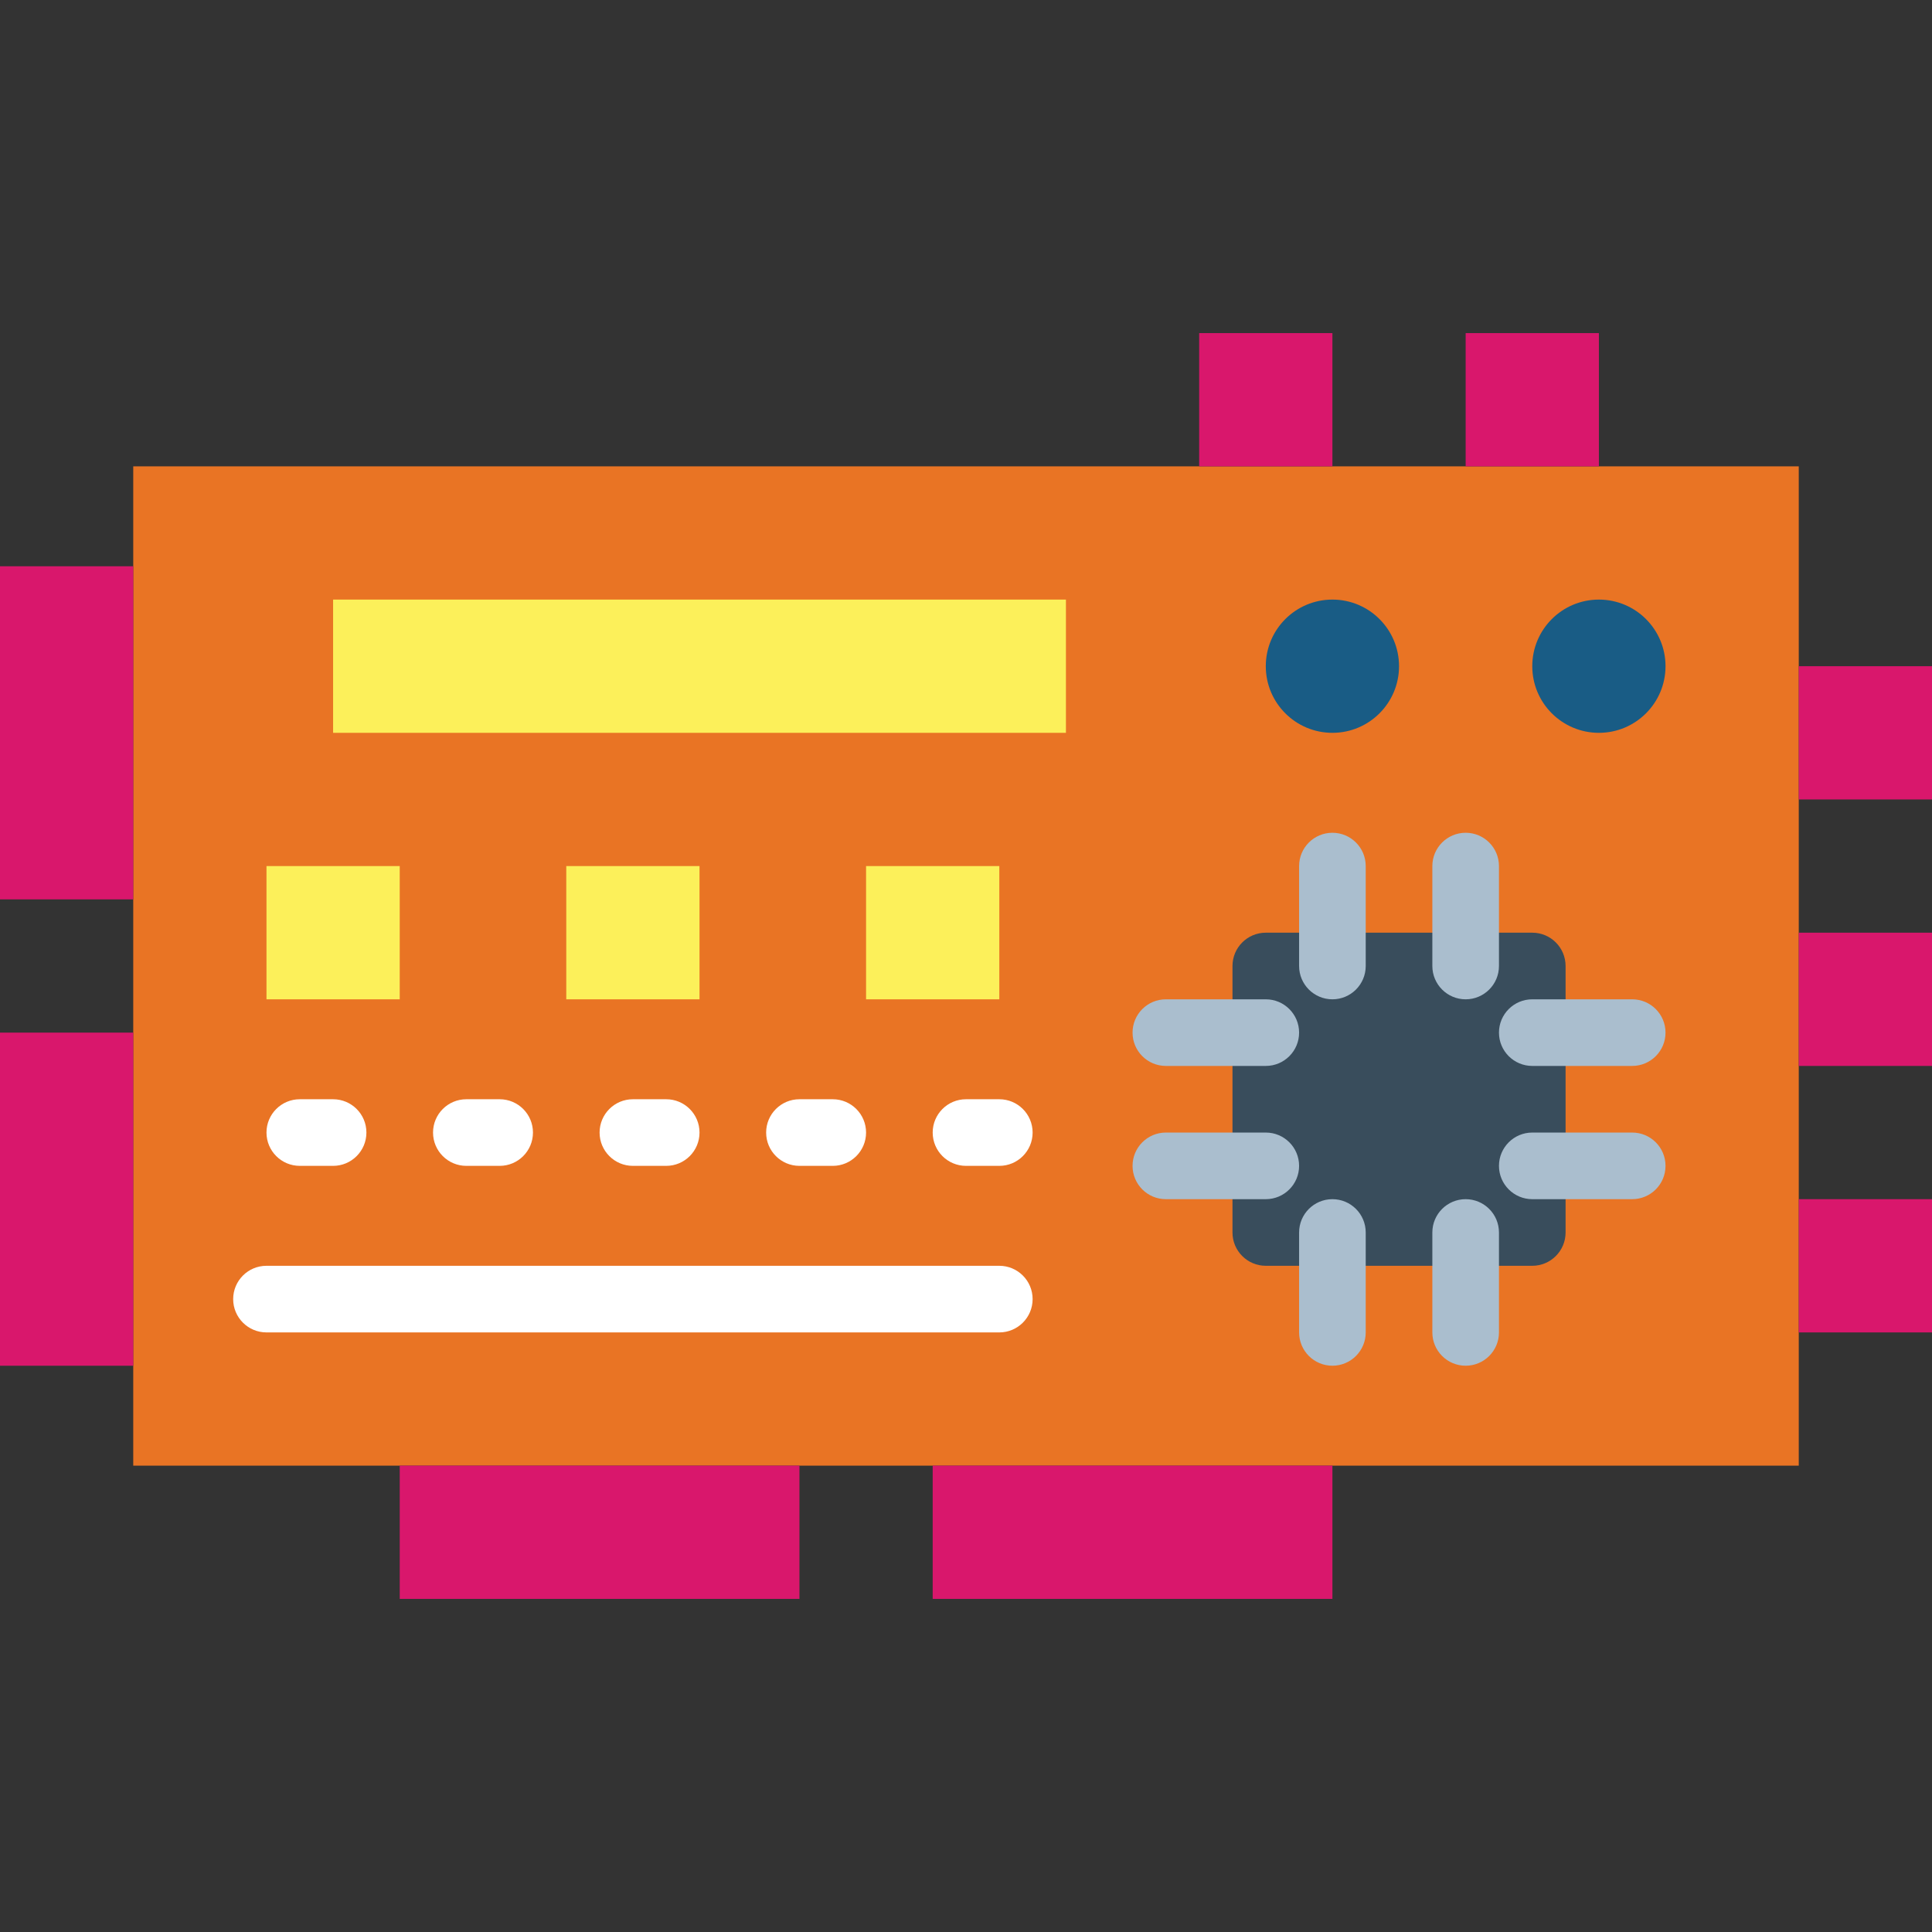 <svg height="464pt" viewBox="0 -80 464 464" width="464pt" xmlns="http://www.w3.org/2000/svg"><rect x="0" y="-80" width="464" height="464" fill="#333333" stroke="none"/><path d="m32 32h400v240h-400zm0 0" fill="#e97424"/><path d="m0 56h32v80h-32zm0 0" fill="#d9176c"/><path d="m0 168h32v80h-32zm0 0" fill="#d9176c"/><path d="m80 64h176v32h-176zm0 0" fill="#fcf05a"/><path d="m336 80c0 8.836-7.164 16-16 16s-16-7.164-16-16 7.164-16 16-16 16 7.164 16 16zm0 0" fill="#195c85"/><path d="m400 80c0 8.836-7.164 16-16 16s-16-7.164-16-16 7.164-16 16-16 16 7.164 16 16zm0 0" fill="#195c85"/><path d="m64 128h32v32h-32zm0 0" fill="#fcf05a"/><path d="m136 128h32v32h-32zm0 0" fill="#fcf05a"/><path d="m208 128h32v32h-32zm0 0" fill="#fcf05a"/><path d="m432 80h32v32h-32zm0 0" fill="#d9176c"/><path d="m432 144h32v32h-32zm0 0" fill="#d9176c"/><path d="m432 208h32v32h-32zm0 0" fill="#d9176c"/><path d="m288 0h32v32h-32zm0 0" fill="#d9176c"/><path d="m352 0h32v32h-32zm0 0" fill="#d9176c"/><path d="m96 272h96v32h-96zm0 0" fill="#d9176c"/><path d="m224 272h96v32h-96zm0 0" fill="#d9176c"/><path d="m304 144h64c4.418 0 8 3.582 8 8v64c0 4.418-3.582 8-8 8h-64c-4.418 0-8-3.582-8-8v-64c0-4.418 3.582-8 8-8zm0 0" fill="#394d5c"/><g fill="#aabece"><path d="m320 160c-4.418 0-8-3.582-8-8v-24c0-4.418 3.582-8 8-8s8 3.582 8 8v24c0 4.418-3.582 8-8 8zm0 0"/><path d="m352 160c-4.418 0-8-3.582-8-8v-24c0-4.418 3.582-8 8-8s8 3.582 8 8v24c0 4.418-3.582 8-8 8zm0 0"/><path d="m320 248c-4.418 0-8-3.582-8-8v-24c0-4.418 3.582-8 8-8s8 3.582 8 8v24c0 4.418-3.582 8-8 8zm0 0"/><path d="m352 248c-4.418 0-8-3.582-8-8v-24c0-4.418 3.582-8 8-8s8 3.582 8 8v24c0 4.418-3.582 8-8 8zm0 0"/><path d="m392 176h-24c-4.418 0-8-3.582-8-8s3.582-8 8-8h24c4.418 0 8 3.582 8 8s-3.582 8-8 8zm0 0"/><path d="m392 208h-24c-4.418 0-8-3.582-8-8s3.582-8 8-8h24c4.418 0 8 3.582 8 8s-3.582 8-8 8zm0 0"/><path d="m304 176h-24c-4.418 0-8-3.582-8-8s3.582-8 8-8h24c4.418 0 8 3.582 8 8s-3.582 8-8 8zm0 0"/><path d="m304 208h-24c-4.418 0-8-3.582-8-8s3.582-8 8-8h24c4.418 0 8 3.582 8 8s-3.582 8-8 8zm0 0"/></g><path d="m80 200h-8c-4.418 0-8-3.582-8-8s3.582-8 8-8h8c4.418 0 8 3.582 8 8s-3.582 8-8 8zm0 0" fill="#fff"/><path d="m120 200h-8c-4.418 0-8-3.582-8-8s3.582-8 8-8h8c4.418 0 8 3.582 8 8s-3.582 8-8 8zm0 0" fill="#fff"/><path d="m160 200h-8c-4.418 0-8-3.582-8-8s3.582-8 8-8h8c4.418 0 8 3.582 8 8s-3.582 8-8 8zm0 0" fill="#fff"/><path d="m200 200h-8c-4.418 0-8-3.582-8-8s3.582-8 8-8h8c4.418 0 8 3.582 8 8s-3.582 8-8 8zm0 0" fill="#fff"/><path d="m240 200h-8c-4.418 0-8-3.582-8-8s3.582-8 8-8h8c4.418 0 8 3.582 8 8s-3.582 8-8 8zm0 0" fill="#fff"/><path d="m240 240h-176c-4.418 0-8-3.582-8-8s3.582-8 8-8h176c4.418 0 8 3.582 8 8s-3.582 8-8 8zm0 0" fill="#fff"/></svg>